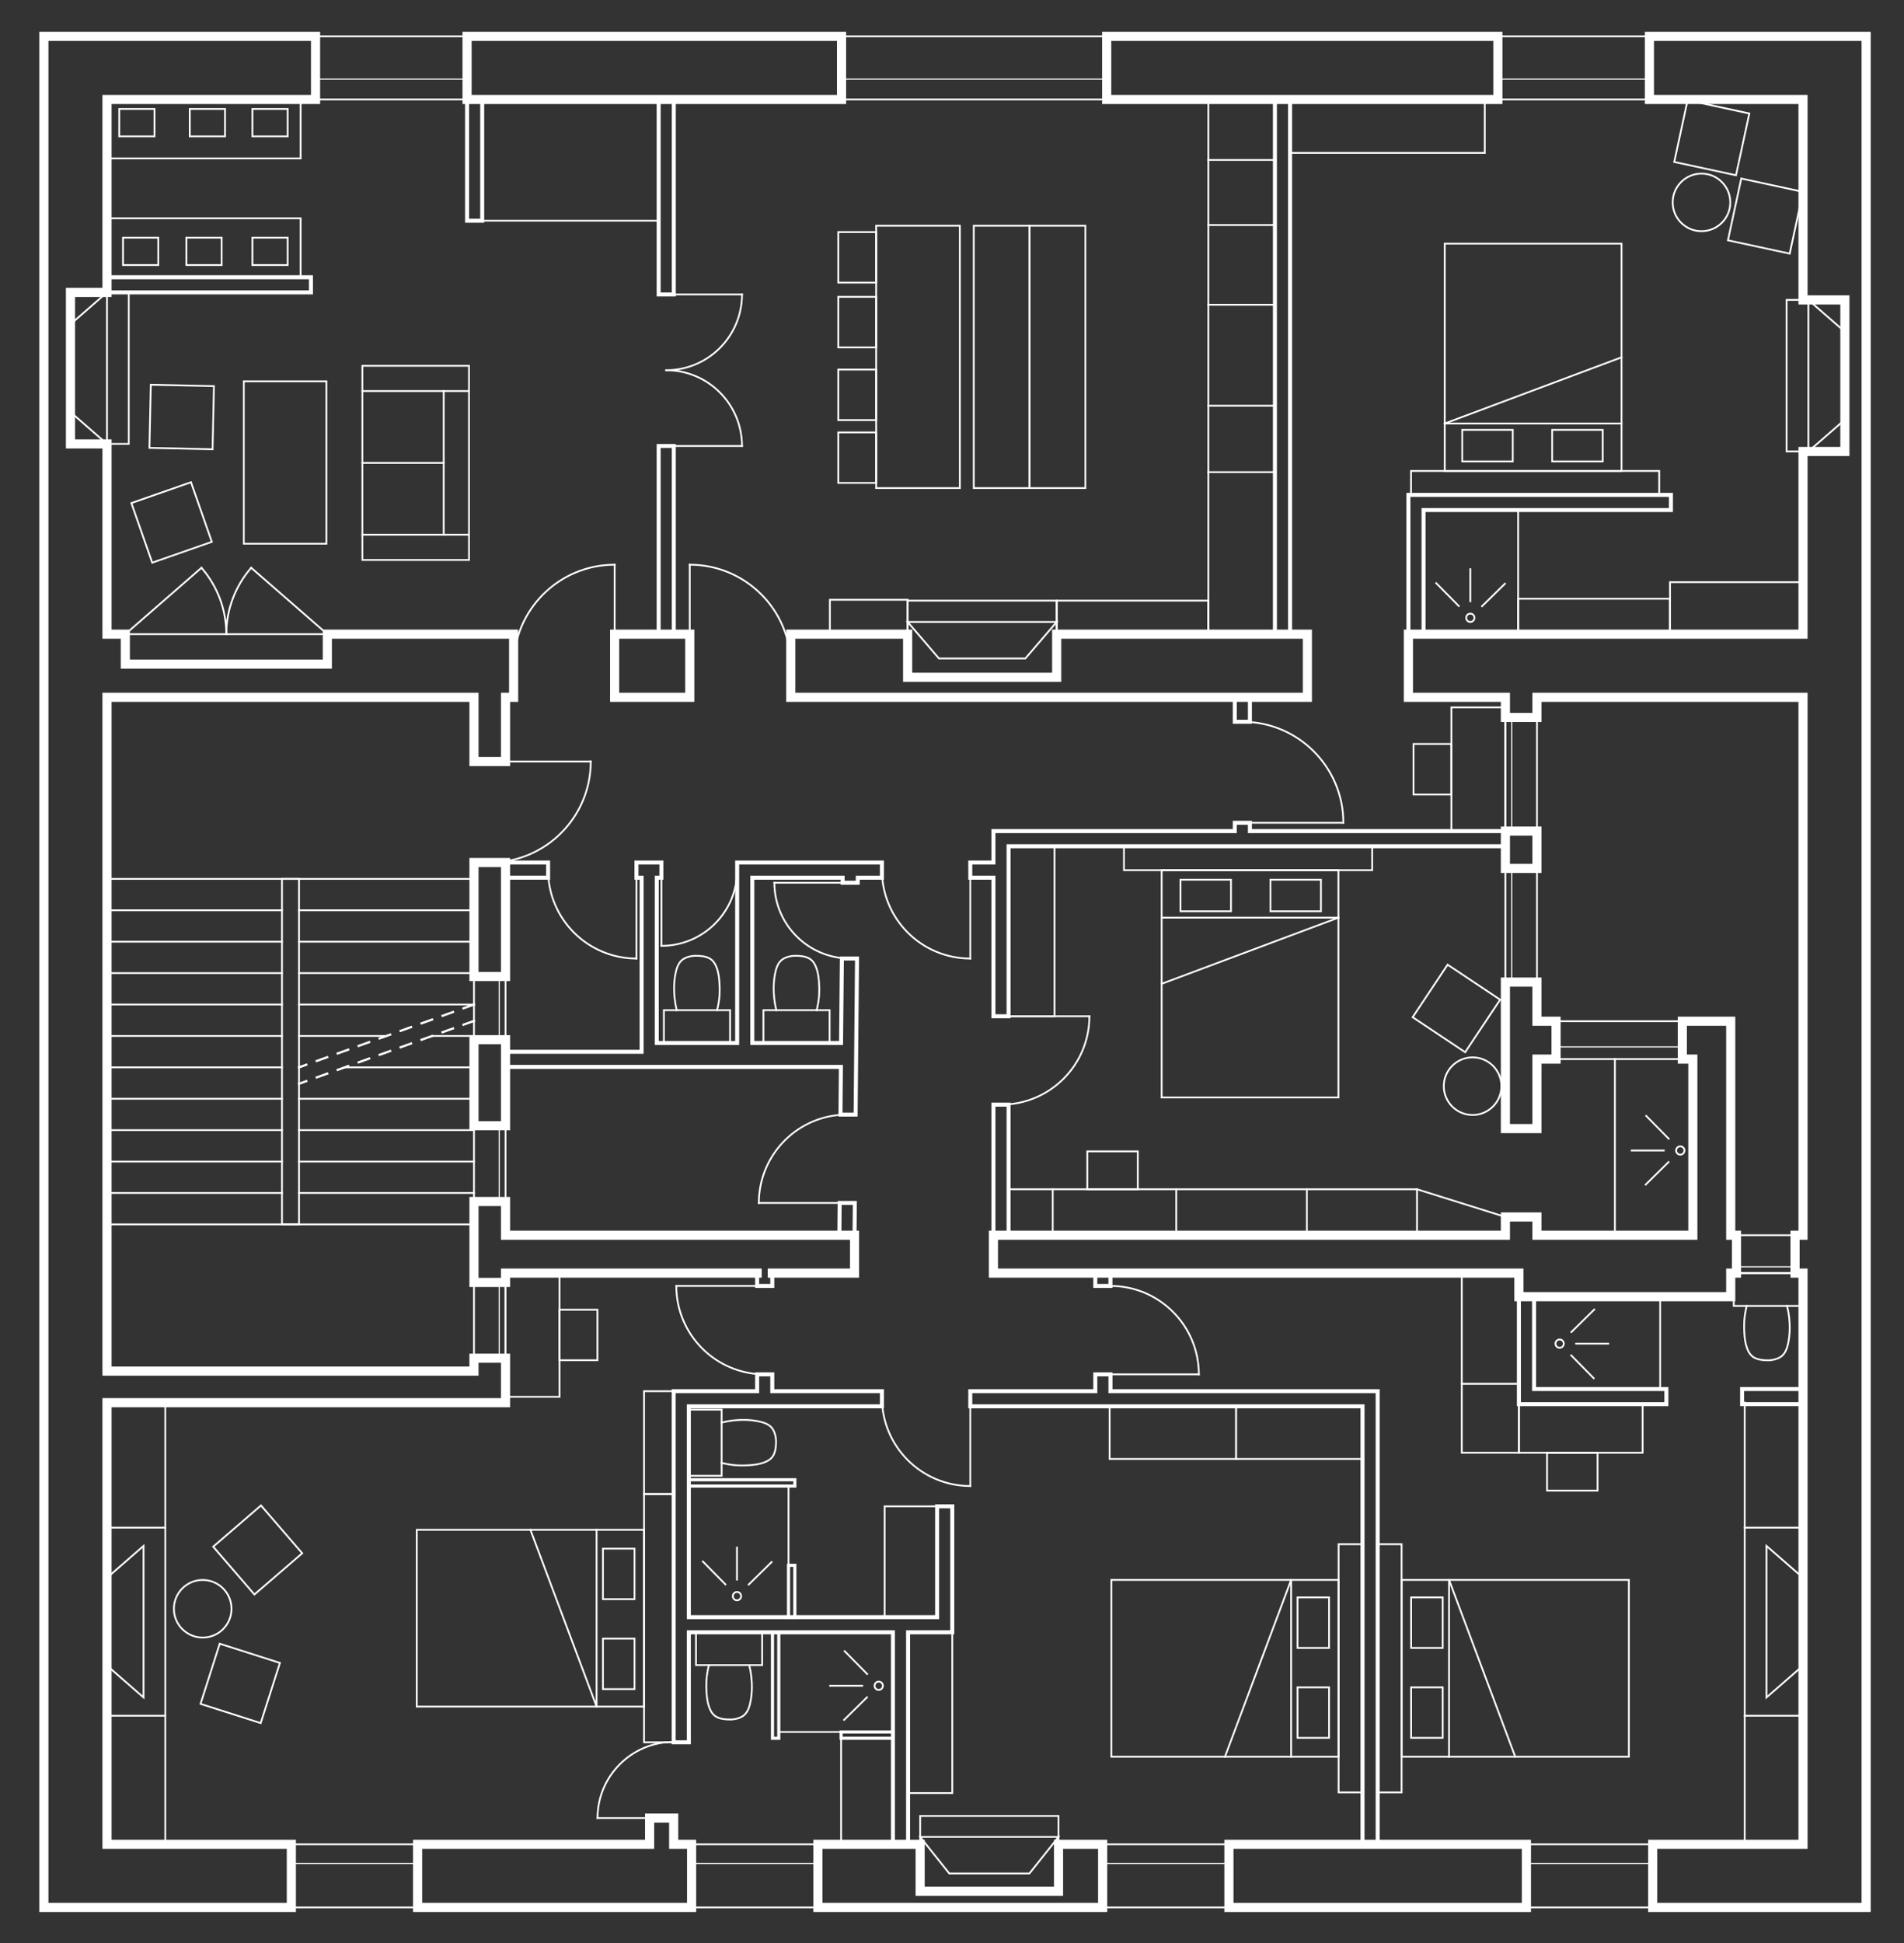 <?xml version="1.0" encoding="utf-8"?>
<!-- Generator: Adobe Illustrator 22.0.1, SVG Export Plug-In . SVG Version: 6.00 Build 0)  -->
<svg version="1.1" id="Calque_1" xmlns="http://www.w3.org/2000/svg" xmlns:xlink="http://www.w3.org/1999/xlink" x="0px" y="0px"
	 width="85.488px" height="87.233px" viewBox="0 0 85.488 87.233" enable-background="new 0 0 85.488 87.233" xml:space="preserve">
<rect x="0" y="0" width="85.488" height="87.233" fill="#333333" stroke="none"/>
<g id="Calque_1_1_" display="none">
	<rect x="-6997.229" y="-8384.482" display="inline" width="14640" height="9504"/>
</g>
<g id="INFOS_x24_A4" display="none">
	<g id="POLYLINE_52265_" display="inline">
		<rect x="-253.009" y="-374.482" fill="none" width="595.276" height="841.89"/>
	</g>
</g>
<g id="PLAN_x24_FOND">
</g>
<g id="PLAN_x24_POINTILLE">
	<g id="POLYLINE_53515_">
		
			<line fill="none" stroke="#FFFFFF" stroke-width="0.1" stroke-linecap="square" stroke-miterlimit="10" stroke-dasharray="0.5,0.5" x1="21.281" y1="45.098" x2="13.425" y2="47.919"/>
	</g>
	<g id="POLYLINE_53514_">
		
			<line fill="none" stroke="#FFFFFF" stroke-width="0.1" stroke-linecap="square" stroke-miterlimit="10" stroke-dasharray="0.5,0.5" x1="21.281" y1="45.835" x2="13.425" y2="48.656"/>
	</g>
</g>
<g id="PLAN_x24_VITRAGE">
	<g id="LINE_6720_">
		
			<line fill="none" stroke="#FFFFFF" stroke-width="0.05" stroke-linecap="square" stroke-miterlimit="10" x1="22.415" y1="60.977" x2="22.415" y2="57.575"/>
	</g>
	<g id="LINE_6719_">
		
			<line fill="none" stroke="#FFFFFF" stroke-width="0.05" stroke-linecap="square" stroke-miterlimit="10" x1="22.415" y1="53.942" x2="22.415" y2="50.54"/>
	</g>
	<g id="LINE_6718_">
		
			<line fill="none" stroke="#FFFFFF" stroke-width="0.05" stroke-linecap="square" stroke-miterlimit="10" x1="22.415" y1="46.677" x2="22.415" y2="43.842"/>
	</g>
	<g id="POLYLINE_52310_">
		
			<line fill="none" stroke="#FFFFFF" stroke-width="0.05" stroke-linecap="square" stroke-miterlimit="10" x1="18.75" y1="83.661" x2="13.081" y2="83.661"/>
	</g>
	<g id="POLYLINE_52309_">
		
			<line fill="none" stroke="#FFFFFF" stroke-width="0.05" stroke-linecap="square" stroke-miterlimit="10" x1="36.722" y1="83.661" x2="31.053" y2="83.661"/>
	</g>
	<g id="POLYLINE_52308_">
		
			<line fill="none" stroke="#FFFFFF" stroke-width="0.05" stroke-linecap="square" stroke-miterlimit="10" x1="55.178" y1="83.661" x2="49.508" y2="83.661"/>
	</g>
	<g id="POLYLINE_52307_">
		
			<line fill="none" stroke="#FFFFFF" stroke-width="0.05" stroke-linecap="square" stroke-miterlimit="10" x1="74.204" y1="83.661" x2="68.535" y2="83.661"/>
	</g>
	<g id="LINE_6717_">
		
			<line fill="none" stroke="#FFFFFF" stroke-width="0.05" stroke-linecap="square" stroke-miterlimit="10" x1="67.874" y1="38.988" x2="67.874" y2="44.091"/>
	</g>
	<g id="LINE_6716_">
		
			<line fill="none" stroke="#FFFFFF" stroke-width="0.05" stroke-linecap="square" stroke-miterlimit="10" x1="67.874" y1="32.211" x2="67.874" y2="37.313"/>
	</g>
	<g id="LINE_6715_">
		
			<line fill="none" stroke="#FFFFFF" stroke-width="0.05" stroke-linecap="square" stroke-miterlimit="10" x1="75.535" y1="47.001" x2="69.866" y2="47.001"/>
	</g>
	<g id="LINE_6658_">
		
			<line fill="none" stroke="#FFFFFF" stroke-width="0.05" stroke-linecap="square" stroke-miterlimit="10" x1="80.596" y1="56.874" x2="77.968" y2="56.874"/>
	</g>
	<g id="POLYLINE_52306_">
		
			<line fill="none" stroke="#FFFFFF" stroke-width="0.05" stroke-linecap="square" stroke-miterlimit="10" x1="67.253" y1="3.553" x2="74.057" y2="3.553"/>
	</g>
	<g id="POLYLINE_52305_">
		
			<line fill="none" stroke="#FFFFFF" stroke-width="0.05" stroke-linecap="square" stroke-miterlimit="10" x1="37.785" y1="3.553" x2="49.69" y2="3.553"/>
	</g>
	<g id="POLYLINE_52304_">
		
			<line fill="none" stroke="#FFFFFF" stroke-width="0.05" stroke-linecap="square" stroke-miterlimit="10" x1="14.168" y1="3.553" x2="20.971" y2="3.553"/>
	</g>
</g>
<g id="PLAN_x24_MOBILIER">
	<g id="POLYLINE_53271_">
		
			<rect x="9.348" y="74.132" transform="matrix(0.304 -0.953 0.953 0.304 -64.486 62.87)" fill="none" stroke="#FFFFFF" stroke-width="0.08" stroke-linecap="square" stroke-miterlimit="10" width="2.835" height="2.835"/>
	</g>
	<g id="POLYLINE_53270_">
		
			<rect x="10.156" y="68.196" transform="matrix(0.757 -0.653 0.653 0.757 -42.648 24.447)" fill="none" stroke="#FFFFFF" stroke-width="0.08" stroke-linecap="square" stroke-miterlimit="10" width="2.835" height="2.835"/>
	</g>
	<g id="CIRCLE_1660_">
		<path fill="none" stroke="#FFFFFF" stroke-width="0.08" stroke-linecap="square" stroke-miterlimit="10" d="M7.808,72.227
			c0-0.714,0.579-1.293,1.293-1.293s1.293,0.579,1.293,1.293S9.815,73.52,9.101,73.52S7.808,72.941,7.808,72.227L7.808,72.227z"/>
	</g>
	<g id="POLYLINE_53269_">
		
			<rect x="25.123" y="58.801" fill="none" stroke="#FFFFFF" stroke-width="0.08" stroke-linecap="square" stroke-miterlimit="10" width="1.701" height="2.268"/>
	</g>
	<g id="POLYLINE_53268_">
		
			<rect x="22.698" y="57.157" fill="none" stroke="#FFFFFF" stroke-width="0.08" stroke-linecap="square" stroke-miterlimit="10" width="2.425" height="5.555"/>
	</g>
	<g id="POLYLINE_53267_">
		
			<rect x="48.819" y="51.691" fill="none" stroke="#FFFFFF" stroke-width="0.08" stroke-linecap="square" stroke-miterlimit="10" width="2.268" height="1.701"/>
	</g>
	<g id="POLYLINE_53266_">
		
			<line fill="none" stroke="#FFFFFF" stroke-width="0.08" stroke-linecap="square" stroke-miterlimit="10" x1="47.266" y1="53.392" x2="47.266" y2="55.456"/>
	</g>
	<g id="POLYLINE_53265_">
		
			<line fill="none" stroke="#FFFFFF" stroke-width="0.08" stroke-linecap="square" stroke-miterlimit="10" x1="52.813" y1="53.392" x2="52.813" y2="55.456"/>
	</g>
	<g id="POLYLINE_53264_">
		
			<line fill="none" stroke="#FFFFFF" stroke-width="0.08" stroke-linecap="square" stroke-miterlimit="10" x1="58.677" y1="53.392" x2="58.677" y2="55.456"/>
	</g>
	<g id="POLYLINE_53263_">
		
			<line fill="none" stroke="#FFFFFF" stroke-width="0.08" stroke-linecap="square" stroke-miterlimit="10" x1="67.591" y1="54.636" x2="63.622" y2="53.392"/>
	</g>
	<g id="POLYLINE_53262_">
		
			<rect x="45.284" y="53.392" fill="none" stroke="#FFFFFF" stroke-width="0.08" stroke-linecap="square" stroke-miterlimit="10" width="18.338" height="2.065"/>
	</g>
	<g id="CIRCLE_1659_">
		<path fill="none" stroke="#FFFFFF" stroke-width="0.08" stroke-linecap="square" stroke-miterlimit="10" d="M64.825,48.764
			c0-0.714,0.579-1.293,1.293-1.293s1.293,0.579,1.293,1.293s-0.579,1.293-1.293,1.293S64.825,49.478,64.825,48.764L64.825,48.764z"
			/>
	</g>
	<g id="POLYLINE_53261_">
		
			<rect x="64.012" y="43.861" transform="matrix(0.554 -0.832 0.832 0.554 -8.529 74.628)" fill="none" stroke="#FFFFFF" stroke-width="0.08" stroke-linecap="square" stroke-miterlimit="10" width="2.835" height="2.835"/>
	</g>
	<g id="POLYLINE_53260_">
		
			<rect x="63.465" y="33.402" fill="none" stroke="#FFFFFF" stroke-width="0.08" stroke-linecap="square" stroke-miterlimit="10" width="1.701" height="2.268"/>
	</g>
	<g id="POLYLINE_53259_">
		
			<rect x="65.166" y="31.758" fill="none" stroke="#FFFFFF" stroke-width="0.08" stroke-linecap="square" stroke-miterlimit="10" width="2.425" height="5.555"/>
	</g>
	<g id="POLYLINE_53258_">
		
			<rect x="45.284" y="37.993" fill="none" stroke="#FFFFFF" stroke-width="0.08" stroke-linecap="square" stroke-miterlimit="10" width="2.064" height="7.632"/>
	</g>
	<g id="POLYLINE_53257_">
		
			<rect x="50.466" y="37.993" fill="none" stroke="#FFFFFF" stroke-width="0.08" stroke-linecap="square" stroke-miterlimit="10" width="11.143" height="1.074"/>
	</g>
	<g id="POLYLINE_53256_">
		
			<rect x="52.157" y="39.067" fill="none" stroke="#FFFFFF" stroke-width="0.08" stroke-linecap="square" stroke-miterlimit="10" width="7.937" height="10.205"/>
	</g>
	<g id="POLYLINE_53255_">
		
			<line fill="none" stroke="#FFFFFF" stroke-width="0.08" stroke-linecap="square" stroke-miterlimit="10" x1="60.094" y1="41.198" x2="52.157" y2="41.198"/>
	</g>
	<g id="POLYLINE_53254_">
		
			<rect x="57.041" y="39.495" fill="none" stroke="#FFFFFF" stroke-width="0.08" stroke-linecap="square" stroke-miterlimit="10" width="2.268" height="1.417"/>
	</g>
	<g id="POLYLINE_53253_">
		
			<rect x="53.002" y="39.495" fill="none" stroke="#FFFFFF" stroke-width="0.08" stroke-linecap="square" stroke-miterlimit="10" width="2.268" height="1.417"/>
	</g>
	<g id="POLYLINE_53252_">
		
			<line fill="none" stroke="#FFFFFF" stroke-width="0.08" stroke-linecap="square" stroke-miterlimit="10" x1="60.094" y1="41.198" x2="52.157" y2="44.169"/>
	</g>
	<g id="POLYLINE_53251_">
		
			<rect x="64.868" y="10.939" fill="none" stroke="#FFFFFF" stroke-width="0.08" stroke-linecap="square" stroke-miterlimit="10" width="7.937" height="10.205"/>
	</g>
	<g id="POLYLINE_53250_">
		
			<line fill="none" stroke="#FFFFFF" stroke-width="0.08" stroke-linecap="square" stroke-miterlimit="10" x1="64.868" y1="19.013" x2="72.805" y2="19.013"/>
	</g>
	<g id="POLYLINE_53249_">
		
			<rect x="65.653" y="19.299" fill="none" stroke="#FFFFFF" stroke-width="0.08" stroke-linecap="square" stroke-miterlimit="10" width="2.268" height="1.417"/>
	</g>
	<g id="POLYLINE_53248_">
		
			<rect x="69.692" y="19.299" fill="none" stroke="#FFFFFF" stroke-width="0.08" stroke-linecap="square" stroke-miterlimit="10" width="2.268" height="1.417"/>
	</g>
	<g id="POLYLINE_53247_">
		
			<line fill="none" stroke="#FFFFFF" stroke-width="0.08" stroke-linecap="square" stroke-miterlimit="10" x1="64.868" y1="19.013" x2="72.805" y2="16.042"/>
	</g>
	<g id="POLYLINE_53246_">
		
			<rect x="63.354" y="21.144" fill="none" stroke="#FFFFFF" stroke-width="0.08" stroke-linecap="square" stroke-miterlimit="10" width="11.143" height="1.074"/>
	</g>
	<g id="POLYLINE_53245_">
		
			<rect x="68.163" y="26.881" fill="none" stroke="#FFFFFF" stroke-width="0.08" stroke-linecap="square" stroke-miterlimit="10" width="6.818" height="1.59"/>
	</g>
	<g id="POLYLINE_53244_">
		
			<rect x="74.982" y="26.136" fill="none" stroke="#FFFFFF" stroke-width="0.08" stroke-linecap="square" stroke-miterlimit="10" width="5.972" height="2.335"/>
	</g>
	<g id="POLYLINE_53243_">
		
			<rect x="77.831" y="8.319" transform="matrix(0.211 -0.978 0.978 0.211 53.025 85.152)" fill="none" stroke="#FFFFFF" stroke-width="0.08" stroke-linecap="square" stroke-miterlimit="10" width="2.835" height="2.835"/>
	</g>
	<g id="CIRCLE_1658_">
		<path fill="none" stroke="#FFFFFF" stroke-width="0.08" stroke-linecap="square" stroke-miterlimit="10" d="M75.102,9.087
			c0-0.714,0.579-1.293,1.293-1.293s1.293,0.579,1.293,1.293s-0.579,1.293-1.293,1.293S75.102,9.801,75.102,9.087L75.102,9.087z"/>
	</g>
	<g id="POLYLINE_53242_">
		
			<rect x="75.423" y="4.801" transform="matrix(0.211 -0.978 0.978 0.211 54.563 80.021)" fill="none" stroke="#FFFFFF" stroke-width="0.08" stroke-linecap="square" stroke-miterlimit="10" width="2.835" height="2.835"/>
	</g>
	<g id="POLYLINE_53241_">
		
			<rect x="57.924" y="4.465" fill="none" stroke="#FFFFFF" stroke-width="0.08" stroke-linecap="square" stroke-miterlimit="10" width="8.741" height="2.399"/>
	</g>
	<g id="POLYLINE_53240_">
		
			<rect x="47.444" y="26.966" fill="none" stroke="#FFFFFF" stroke-width="0.08" stroke-linecap="square" stroke-miterlimit="10" width="6.81" height="1.505"/>
	</g>
	<g id="POLYLINE_53239_">
		
			<rect x="37.261" y="26.927" fill="none" stroke="#FFFFFF" stroke-width="0.08" stroke-linecap="square" stroke-miterlimit="10" width="3.491" height="1.544"/>
	</g>
	<g id="POLYLINE_53238_">
		
			<line fill="none" stroke="#FFFFFF" stroke-width="0.08" stroke-linecap="square" stroke-miterlimit="10" x1="54.254" y1="7.181" x2="57.243" y2="7.181"/>
	</g>
	<g id="POLYLINE_53237_">
		
			<line fill="none" stroke="#FFFFFF" stroke-width="0.08" stroke-linecap="square" stroke-miterlimit="10" x1="54.254" y1="10.103" x2="57.243" y2="10.103"/>
	</g>
	<g id="POLYLINE_53236_">
		
			<line fill="none" stroke="#FFFFFF" stroke-width="0.08" stroke-linecap="square" stroke-miterlimit="10" x1="54.254" y1="13.682" x2="57.243" y2="13.682"/>
	</g>
	<g id="POLYLINE_53235_">
		
			<line fill="none" stroke="#FFFFFF" stroke-width="0.08" stroke-linecap="square" stroke-miterlimit="10" x1="54.254" y1="18.215" x2="57.243" y2="18.215"/>
	</g>
	<g id="POLYLINE_53234_">
		
			<line fill="none" stroke="#FFFFFF" stroke-width="0.08" stroke-linecap="square" stroke-miterlimit="10" x1="54.254" y1="21.197" x2="57.243" y2="21.197"/>
	</g>
	<g id="POLYLINE_53233_">
		
			<line fill="none" stroke="#FFFFFF" stroke-width="0.08" stroke-linecap="square" stroke-miterlimit="10" x1="54.254" y1="4.465" x2="54.254" y2="28.471"/>
	</g>
	<g id="POLYLINE_53232_">
		
			<rect x="37.638" y="19.413" fill="none" stroke="#FFFFFF" stroke-width="0.08" stroke-linecap="square" stroke-miterlimit="10" width="1.701" height="2.268"/>
	</g>
	<g id="POLYLINE_53231_">
		
			<rect x="37.638" y="16.592" fill="none" stroke="#FFFFFF" stroke-width="0.08" stroke-linecap="square" stroke-miterlimit="10" width="1.701" height="2.268"/>
	</g>
	<g id="POLYLINE_53230_">
		
			<rect x="37.638" y="13.327" fill="none" stroke="#FFFFFF" stroke-width="0.08" stroke-linecap="square" stroke-miterlimit="10" width="1.701" height="2.268"/>
	</g>
	<g id="POLYLINE_53229_">
		
			<rect x="37.638" y="10.419" fill="none" stroke="#FFFFFF" stroke-width="0.08" stroke-linecap="square" stroke-miterlimit="10" width="1.701" height="2.268"/>
	</g>
	<g id="POLYLINE_53228_">
		
			<rect x="46.226" y="10.134" fill="none" stroke="#FFFFFF" stroke-width="0.08" stroke-linecap="square" stroke-miterlimit="10" width="2.505" height="11.779"/>
	</g>
	<g id="POLYLINE_53227_">
		
			<rect x="43.722" y="10.134" fill="none" stroke="#FFFFFF" stroke-width="0.08" stroke-linecap="square" stroke-miterlimit="10" width="2.505" height="11.779"/>
	</g>
	<g id="POLYLINE_53226_">
		
			<rect x="39.339" y="10.134" fill="none" stroke="#FFFFFF" stroke-width="0.08" stroke-linecap="square" stroke-miterlimit="10" width="3.757" height="11.779"/>
	</g>
	<g id="POLYLINE_53225_">
		
			<line fill="none" stroke="#FFFFFF" stroke-width="0.08" stroke-linecap="square" stroke-miterlimit="10" x1="19.923" y1="24.006" x2="19.923" y2="17.557"/>
	</g>
	<g id="POLYLINE_53224_">
		
			<line fill="none" stroke="#FFFFFF" stroke-width="0.08" stroke-linecap="square" stroke-miterlimit="10" x1="19.923" y1="20.781" x2="16.271" y2="20.781"/>
	</g>
	<g id="POLYLINE_53223_">
		
			<line fill="none" stroke="#FFFFFF" stroke-width="0.08" stroke-linecap="square" stroke-miterlimit="10" x1="16.271" y1="17.557" x2="21.057" y2="17.557"/>
	</g>
	<g id="POLYLINE_53222_">
		
			<line fill="none" stroke="#FFFFFF" stroke-width="0.08" stroke-linecap="square" stroke-miterlimit="10" x1="21.057" y1="24.006" x2="16.271" y2="24.006"/>
	</g>
	<g id="POLYLINE_53221_">
		
			<rect x="16.271" y="16.423" fill="none" stroke="#FFFFFF" stroke-width="0.08" stroke-linecap="square" stroke-miterlimit="10" width="4.786" height="8.717"/>
	</g>
	<g id="POLYLINE_53220_">
		
			<rect x="6.738" y="17.31" transform="matrix(0.022 -1 1 0.022 -10.749 26.465)" fill="none" stroke="#FFFFFF" stroke-width="0.08" stroke-linecap="square" stroke-miterlimit="10" width="2.835" height="2.835"/>
	</g>
	<g id="POLYLINE_53219_">
		
			<rect x="6.295" y="22.032" transform="matrix(0.944 -0.33 0.33 0.944 -7.314 3.865)" fill="none" stroke="#FFFFFF" stroke-width="0.08" stroke-linecap="square" stroke-miterlimit="10" width="2.835" height="2.835"/>
	</g>
	<g id="POLYLINE_53218_">
		
			<rect x="10.946" y="17.12" fill="none" stroke="#FFFFFF" stroke-width="0.08" stroke-linecap="square" stroke-miterlimit="10" width="3.709" height="7.29"/>
	</g>
	<g id="POLYLINE_53217_">
		
			<rect x="4.804" y="9.801" fill="none" stroke="#FFFFFF" stroke-width="0.08" stroke-linecap="square" stroke-miterlimit="10" width="8.694" height="2.646"/>
	</g>
	<g id="POLYLINE_53216_">
		
			<rect x="4.804" y="4.465" fill="none" stroke="#FFFFFF" stroke-width="0.08" stroke-linecap="square" stroke-miterlimit="10" width="8.694" height="2.646"/>
	</g>
	<g id="POLYLINE_53215_">
		
			<rect x="21.651" y="4.465" fill="none" stroke="#FFFFFF" stroke-width="0.08" stroke-linecap="square" stroke-miterlimit="10" width="7.922" height="5.445"/>
	</g>
	<g id="SPLINE_1489_">
		<path fill="none" stroke="#FFFFFF" stroke-width="0.08" stroke-linecap="square" stroke-miterlimit="10" d="M31.83,74.756
			c-0.059,0.23-0.098,0.466-0.112,0.703c-0.01,0.18-0.006,0.36,0.006,0.54c0.016,0.23,0.044,0.46,0.13,0.679
			c0.048,0.124,0.115,0.245,0.212,0.33c0.151,0.132,0.375,0.175,0.584,0.187c0.112,0.007,0.219,0.005,0.329-0.013
			c0.156-0.025,0.317-0.082,0.433-0.182c0.177-0.153,0.251-0.409,0.295-0.654c0.049-0.272,0.061-0.531,0.049-0.795
			c-0.008-0.175-0.027-0.352-0.058-0.527c-0.016-0.09-0.036-0.18-0.058-0.269"/>
	</g>
	<g id="POLYLINE_53214_">
		
			<rect x="31.249" y="73.283" fill="none" stroke="#FFFFFF" stroke-width="0.08" stroke-linecap="square" stroke-miterlimit="10" width="2.971" height="1.473"/>
	</g>
	<g id="SPLINE_1488_">
		<path fill="none" stroke="#FFFFFF" stroke-width="0.08" stroke-linecap="square" stroke-miterlimit="10" d="M32.401,65.676
			c0.23,0.059,0.466,0.098,0.703,0.112c0.18,0.01,0.36,0.006,0.54-0.006c0.23-0.016,0.46-0.044,0.679-0.13
			c0.124-0.048,0.246-0.115,0.33-0.212c0.132-0.151,0.175-0.375,0.187-0.584c0.007-0.112,0.005-0.219-0.013-0.329
			c-0.025-0.156-0.082-0.317-0.182-0.433c-0.153-0.177-0.409-0.251-0.654-0.295c-0.272-0.049-0.531-0.061-0.795-0.049
			c-0.175,0.008-0.352,0.027-0.527,0.058c-0.09,0.016-0.18,0.036-0.269,0.058"/>
	</g>
	<g id="POLYLINE_53213_">
		
			<rect x="30.928" y="63.286" fill="none" stroke="#FFFFFF" stroke-width="0.08" stroke-linecap="square" stroke-miterlimit="10" width="1.473" height="2.971"/>
	</g>
	<g id="SPLINE_1487_">
		<path fill="none" stroke="#FFFFFF" stroke-width="0.08" stroke-linecap="square" stroke-miterlimit="10" d="M78.427,58.63
			c-0.059,0.23-0.098,0.466-0.112,0.703c-0.01,0.18-0.006,0.36,0.006,0.54c0.016,0.23,0.044,0.46,0.13,0.679
			c0.048,0.124,0.115,0.245,0.212,0.33c0.151,0.132,0.375,0.175,0.584,0.187c0.112,0.007,0.219,0.005,0.329-0.013
			c0.156-0.025,0.317-0.082,0.433-0.182c0.177-0.153,0.251-0.409,0.295-0.654c0.049-0.272,0.061-0.531,0.049-0.795
			c-0.008-0.175-0.027-0.352-0.058-0.527c-0.016-0.09-0.036-0.18-0.058-0.269"/>
	</g>
	<g id="POLYLINE_53212_">
		
			<rect x="77.845" y="57.157" fill="none" stroke="#FFFFFF" stroke-width="0.08" stroke-linecap="square" stroke-miterlimit="10" width="2.971" height="1.473"/>
	</g>
	<g id="SPLINE_1486_">
		<path fill="none" stroke="#FFFFFF" stroke-width="0.08" stroke-linecap="square" stroke-miterlimit="10" d="M36.667,45.352
			c0.059-0.23,0.098-0.466,0.112-0.703c0.01-0.18,0.006-0.36-0.006-0.54c-0.016-0.23-0.044-0.46-0.13-0.679
			c-0.048-0.124-0.115-0.245-0.212-0.33c-0.151-0.132-0.375-0.175-0.584-0.187c-0.112-0.007-0.219-0.005-0.329,0.013
			c-0.156,0.025-0.317,0.082-0.433,0.182c-0.177,0.153-0.251,0.409-0.295,0.654c-0.049,0.272-0.061,0.531-0.049,0.795
			c0.008,0.175,0.027,0.352,0.058,0.527c0.016,0.091,0.036,0.18,0.058,0.269"/>
	</g>
	<g id="POLYLINE_53211_">
		
			<rect x="34.277" y="45.352" fill="none" stroke="#FFFFFF" stroke-width="0.08" stroke-linecap="square" stroke-miterlimit="10" width="2.971" height="1.473"/>
	</g>
	<g id="SPLINE_1485_">
		<path fill="none" stroke="#FFFFFF" stroke-width="0.08" stroke-linecap="square" stroke-miterlimit="10" d="M32.197,45.352
			c0.059-0.23,0.098-0.466,0.112-0.703c0.01-0.18,0.006-0.36-0.006-0.54c-0.016-0.23-0.044-0.46-0.13-0.679
			c-0.048-0.124-0.115-0.245-0.212-0.33c-0.151-0.132-0.375-0.175-0.584-0.187c-0.112-0.007-0.219-0.005-0.329,0.013
			c-0.156,0.025-0.317,0.082-0.433,0.182c-0.177,0.153-0.251,0.409-0.295,0.654c-0.049,0.272-0.061,0.531-0.049,0.795
			c0.008,0.175,0.027,0.352,0.058,0.527c0.016,0.091,0.036,0.18,0.058,0.269"/>
	</g>
	<g id="POLYLINE_53210_">
		
			<rect x="29.808" y="45.352" fill="none" stroke="#FFFFFF" stroke-width="0.08" stroke-linecap="square" stroke-miterlimit="10" width="2.971" height="1.473"/>
	</g>
	<g id="POLYLINE_53209_">
		
			<rect x="18.713" y="68.681" fill="none" stroke="#FFFFFF" stroke-width="0.08" stroke-linecap="square" stroke-miterlimit="10" width="10.205" height="7.937"/>
	</g>
	<g id="POLYLINE_53208_">
		
			<line fill="none" stroke="#FFFFFF" stroke-width="0.08" stroke-linecap="square" stroke-miterlimit="10" x1="26.786" y1="76.618" x2="26.786" y2="68.681"/>
	</g>
	<g id="POLYLINE_53207_">
		
			<rect x="27.072" y="73.566" fill="none" stroke="#FFFFFF" stroke-width="0.08" stroke-linecap="square" stroke-miterlimit="10" width="1.417" height="2.268"/>
	</g>
	<g id="POLYLINE_53206_">
		
			<rect x="27.072" y="69.527" fill="none" stroke="#FFFFFF" stroke-width="0.08" stroke-linecap="square" stroke-miterlimit="10" width="1.417" height="2.268"/>
	</g>
	<g id="POLYLINE_53205_">
		
			<line fill="none" stroke="#FFFFFF" stroke-width="0.08" stroke-linecap="square" stroke-miterlimit="10" x1="26.786" y1="76.618" x2="23.815" y2="68.681"/>
	</g>
	<g id="POLYLINE_53204_">
		
			<rect x="28.917" y="62.458" fill="none" stroke="#FFFFFF" stroke-width="0.08" stroke-linecap="square" stroke-miterlimit="10" width="1.33" height="4.62"/>
	</g>
	<g id="POLYLINE_53203_">
		
			<rect x="28.917" y="67.078" fill="none" stroke="#FFFFFF" stroke-width="0.08" stroke-linecap="square" stroke-miterlimit="10" width="1.33" height="11.143"/>
	</g>
	<g id="POLYLINE_53202_">
		
			<rect x="37.765" y="78.042" fill="none" stroke="#FFFFFF" stroke-width="0.08" stroke-linecap="square" stroke-miterlimit="10" width="2.327" height="4.759"/>
	</g>
	<g id="POLYLINE_53201_">
		
			<rect x="39.719" y="67.628" fill="none" stroke="#FFFFFF" stroke-width="0.08" stroke-linecap="square" stroke-miterlimit="10" width="2.357" height="4.975"/>
	</g>
	<g id="POLYLINE_53200_">
		
			<rect x="40.772" y="73.283" fill="none" stroke="#FFFFFF" stroke-width="0.08" stroke-linecap="square" stroke-miterlimit="10" width="1.984" height="7.217"/>
	</g>
	<g id="POLYLINE_53199_">
		
			<rect x="62.93" y="70.931" fill="none" stroke="#FFFFFF" stroke-width="0.08" stroke-linecap="square" stroke-miterlimit="10" width="10.205" height="7.937"/>
	</g>
	<g id="POLYLINE_53198_">
		
			<line fill="none" stroke="#FFFFFF" stroke-width="0.08" stroke-linecap="square" stroke-miterlimit="10" x1="65.061" y1="70.931" x2="65.061" y2="78.868"/>
	</g>
	<g id="POLYLINE_53197_">
		
			<rect x="63.358" y="71.716" fill="none" stroke="#FFFFFF" stroke-width="0.08" stroke-linecap="square" stroke-miterlimit="10" width="1.417" height="2.268"/>
	</g>
	<g id="POLYLINE_53196_">
		
			<rect x="63.358" y="75.754" fill="none" stroke="#FFFFFF" stroke-width="0.08" stroke-linecap="square" stroke-miterlimit="10" width="1.417" height="2.268"/>
	</g>
	<g id="POLYLINE_53195_">
		
			<line fill="none" stroke="#FFFFFF" stroke-width="0.08" stroke-linecap="square" stroke-miterlimit="10" x1="65.061" y1="70.931" x2="68.032" y2="78.868"/>
	</g>
	<g id="POLYLINE_53194_">
		
			<rect x="61.856" y="69.328" fill="none" stroke="#FFFFFF" stroke-width="0.08" stroke-linecap="square" stroke-miterlimit="10" width="1.074" height="11.143"/>
	</g>
	<g id="POLYLINE_53193_">
		
			<rect x="60.102" y="69.328" fill="none" stroke="#FFFFFF" stroke-width="0.08" stroke-linecap="square" stroke-miterlimit="10" width="1.074" height="11.143"/>
	</g>
	<g id="POLYLINE_53192_">
		
			<rect x="49.898" y="70.931" fill="none" stroke="#FFFFFF" stroke-width="0.08" stroke-linecap="square" stroke-miterlimit="10" width="10.205" height="7.937"/>
	</g>
	<g id="POLYLINE_53191_">
		
			<line fill="none" stroke="#FFFFFF" stroke-width="0.08" stroke-linecap="square" stroke-miterlimit="10" x1="57.971" y1="70.931" x2="57.971" y2="78.868"/>
	</g>
	<g id="POLYLINE_53190_">
		
			<rect x="58.257" y="71.716" fill="none" stroke="#FFFFFF" stroke-width="0.08" stroke-linecap="square" stroke-miterlimit="10" width="1.417" height="2.268"/>
	</g>
	<g id="POLYLINE_53189_">
		
			<rect x="58.257" y="75.754" fill="none" stroke="#FFFFFF" stroke-width="0.08" stroke-linecap="square" stroke-miterlimit="10" width="1.417" height="2.268"/>
	</g>
	<g id="POLYLINE_53188_">
		
			<line fill="none" stroke="#FFFFFF" stroke-width="0.08" stroke-linecap="square" stroke-miterlimit="10" x1="57.971" y1="70.931" x2="55" y2="78.868"/>
	</g>
	<g id="POLYLINE_53187_">
		
			<rect x="55.498" y="63.138" fill="none" stroke="#FFFFFF" stroke-width="0.08" stroke-linecap="square" stroke-miterlimit="10" width="5.678" height="2.362"/>
	</g>
	<g id="POLYLINE_53186_">
		
			<rect x="49.821" y="63.138" fill="none" stroke="#FFFFFF" stroke-width="0.08" stroke-linecap="square" stroke-miterlimit="10" width="5.678" height="2.362"/>
	</g>
	<g id="POLYLINE_53185_">
		
			<rect x="65.633" y="57.157" fill="none" stroke="#FFFFFF" stroke-width="0.08" stroke-linecap="square" stroke-miterlimit="10" width="2.564" height="4.972"/>
	</g>
	<g id="POLYLINE_53184_">
		
			<rect x="65.633" y="62.129" fill="none" stroke="#FFFFFF" stroke-width="0.08" stroke-linecap="square" stroke-miterlimit="10" width="2.564" height="3.092"/>
	</g>
	<g id="POLYLINE_53183_">
		
			<rect x="68.197" y="63.042" fill="none" stroke="#FFFFFF" stroke-width="0.08" stroke-linecap="square" stroke-miterlimit="10" width="5.555" height="2.179"/>
	</g>
	<g id="POLYLINE_53182_">
		
			<rect x="69.461" y="65.22" fill="none" stroke="#FFFFFF" stroke-width="0.08" stroke-linecap="square" stroke-miterlimit="10" width="2.268" height="1.701"/>
	</g>
	<g id="POLYLINE_53181_">
		
			<rect x="5.354" y="4.892" fill="none" stroke="#FFFFFF" stroke-width="0.08" stroke-linecap="square" stroke-miterlimit="10" width="1.583" height="1.23"/>
	</g>
	<g id="POLYLINE_53180_">
		
			<rect x="8.521" y="4.892" fill="none" stroke="#FFFFFF" stroke-width="0.08" stroke-linecap="square" stroke-miterlimit="10" width="1.583" height="1.23"/>
	</g>
	<g id="POLYLINE_53179_">
		
			<rect x="11.334" y="4.892" fill="none" stroke="#FFFFFF" stroke-width="0.08" stroke-linecap="square" stroke-miterlimit="10" width="1.583" height="1.23"/>
	</g>
	<g id="POLYLINE_53178_">
		
			<rect x="11.334" y="10.67" fill="none" stroke="#FFFFFF" stroke-width="0.08" stroke-linecap="square" stroke-miterlimit="10" width="1.583" height="1.23"/>
	</g>
	<g id="POLYLINE_53177_">
		
			<rect x="8.369" y="10.67" fill="none" stroke="#FFFFFF" stroke-width="0.08" stroke-linecap="square" stroke-miterlimit="10" width="1.583" height="1.23"/>
	</g>
	<g id="POLYLINE_53176_">
		
			<rect x="5.523" y="10.67" fill="none" stroke="#FFFFFF" stroke-width="0.08" stroke-linecap="square" stroke-miterlimit="10" width="1.583" height="1.23"/>
	</g>
</g>
<g id="PLAN_x24_DETAIL">
	<g id="POLYLINE_53372_">
		
			<line fill="none" stroke="#FFFFFF" stroke-width="0.08" stroke-linecap="square" stroke-miterlimit="10" x1="29.913" y1="13.22" x2="33.315" y2="13.22"/>
	</g>
	<g id="ARC_4391_">
		<path fill="none" stroke="#FFFFFF" stroke-width="0.08" stroke-linecap="square" stroke-miterlimit="10" d="M29.913,16.622
			c1.879,0,3.402-1.523,3.402-3.402"/>
	</g>
	<g id="ARC_4390_">
		<path fill="none" stroke="#FFFFFF" stroke-width="0.08" stroke-linecap="square" stroke-miterlimit="10" d="M33.315,20.023
			c0-1.879-1.523-3.402-3.402-3.402"/>
	</g>
	<g id="POLYLINE_53371_">
		
			<line fill="none" stroke="#FFFFFF" stroke-width="0.08" stroke-linecap="square" stroke-miterlimit="10" x1="33.315" y1="20.023" x2="29.913" y2="20.023"/>
	</g>
	<g id="ARC_4389_">
		<path fill="none" stroke="#FFFFFF" stroke-width="0.08" stroke-linecap="square" stroke-miterlimit="10" d="M10.162,28.471
			c0-1.096-0.397-2.154-1.117-2.98"/>
	</g>
	<g id="ARC_4388_">
		<path fill="none" stroke="#FFFFFF" stroke-width="0.08" stroke-linecap="square" stroke-miterlimit="10" d="M11.278,25.491
			c-0.72,0.826-1.117,1.884-1.117,2.98"/>
	</g>
	<g id="POLYLINE_53370_">
		
			<line fill="none" stroke="#FFFFFF" stroke-width="0.08" stroke-linecap="square" stroke-miterlimit="10" x1="11.278" y1="25.491" x2="14.697" y2="28.471"/>
	</g>
	<g id="POLYLINE_53369_">
		
			<line fill="none" stroke="#FFFFFF" stroke-width="0.08" stroke-linecap="square" stroke-miterlimit="10" x1="14.697" y1="28.471" x2="5.627" y2="28.471"/>
	</g>
	<g id="POLYLINE_53368_">
		
			<line fill="none" stroke="#FFFFFF" stroke-width="0.08" stroke-linecap="square" stroke-miterlimit="10" x1="5.627" y1="28.471" x2="9.045" y2="25.491"/>
	</g>
	<g id="POLYLINE_53367_">
		<polygon fill="none" stroke="#FFFFFF" stroke-width="0.08" stroke-linecap="square" stroke-miterlimit="10" points="4.804,13.127 
			3.164,14.558 3.164,16.529 3.164,18.5 4.804,19.93 		"/>
	</g>
	<g id="POLYLINE_53366_">
		<polygon fill="none" stroke="#FFFFFF" stroke-width="0.08" stroke-linecap="square" stroke-miterlimit="10" points="
			81.194,20.269 82.834,18.838 82.834,16.867 82.834,14.896 81.194,13.465 		"/>
	</g>
	<g id="POLYLINE_53365_">
		<polygon fill="none" stroke="#FFFFFF" stroke-width="0.08" stroke-linecap="square" stroke-miterlimit="10" points="6.445,69.405 
			4.804,70.836 4.804,72.807 4.804,74.778 6.445,76.208 		"/>
	</g>
	<g id="POLYLINE_53364_">
		<polygon fill="none" stroke="#FFFFFF" stroke-width="0.08" stroke-linecap="square" stroke-miterlimit="10" points="
			79.313,69.405 80.954,70.836 80.954,72.807 80.954,74.778 79.313,76.208 		"/>
	</g>
	<g id="POLYLINE_53363_">
		<polygon fill="none" stroke="#FFFFFF" stroke-width="0.08" stroke-linecap="square" stroke-miterlimit="10" points="
			41.314,82.469 42.621,84.109 44.421,84.109 46.221,84.109 47.527,82.469 		"/>
	</g>
	<g id="POLYLINE_53362_">
		<polyline fill="none" stroke="#FFFFFF" stroke-width="0.08" stroke-linecap="square" stroke-miterlimit="10" points="
			21.281,43.842 21.281,46.509 19.406,46.509 		"/>
	</g>
	<g id="LINE_6824_">
		
			<line fill="none" stroke="#FFFFFF" stroke-width="0.08" stroke-linecap="square" stroke-miterlimit="10" x1="22.698" y1="57.575" x2="22.698" y2="60.977"/>
	</g>
	<g id="LINE_6823_">
		
			<line fill="none" stroke="#FFFFFF" stroke-width="0.08" stroke-linecap="square" stroke-miterlimit="10" x1="22.698" y1="50.54" x2="22.698" y2="53.942"/>
	</g>
	<g id="LINE_6822_">
		
			<line fill="none" stroke="#FFFFFF" stroke-width="0.08" stroke-linecap="square" stroke-miterlimit="10" x1="22.698" y1="43.842" x2="22.698" y2="46.677"/>
	</g>
	<g id="LINE_6821_">
		
			<line fill="none" stroke="#FFFFFF" stroke-width="0.08" stroke-linecap="square" stroke-miterlimit="10" x1="67.591" y1="44.091" x2="67.591" y2="38.988"/>
	</g>
	<g id="LINE_6820_">
		
			<line fill="none" stroke="#FFFFFF" stroke-width="0.08" stroke-linecap="square" stroke-miterlimit="10" x1="67.591" y1="37.313" x2="67.591" y2="32.211"/>
	</g>
	<g id="LINE_6819_">
		
			<line fill="none" stroke="#FFFFFF" stroke-width="0.08" stroke-linecap="square" stroke-miterlimit="10" x1="69.866" y1="47.548" x2="75.535" y2="47.548"/>
	</g>
	<g id="LINE_6818_">
		
			<line fill="none" stroke="#FFFFFF" stroke-width="0.08" stroke-linecap="square" stroke-miterlimit="10" x1="77.968" y1="57.157" x2="80.596" y2="57.157"/>
	</g>
	<g id="POLYLINE_53361_">
		
			<line fill="none" stroke="#FFFFFF" stroke-width="0.08" stroke-linecap="square" stroke-miterlimit="10" x1="29.696" y1="39.064" x2="29.696" y2="42.466"/>
	</g>
	<g id="ARC_4387_">
		<path fill="none" stroke="#FFFFFF" stroke-width="0.08" stroke-linecap="square" stroke-miterlimit="10" d="M29.696,42.466
			c1.879,0,3.402-1.523,3.402-3.402"/>
	</g>
	<g id="POLYLINE_53360_">
		
			<line fill="none" stroke="#FFFFFF" stroke-width="0.08" stroke-linecap="square" stroke-miterlimit="10" x1="35.404" y1="70.276" x2="35.404" y2="66.718"/>
	</g>
	<g id="POLYLINE_53359_">
		
			<line fill="none" stroke="#FFFFFF" stroke-width="0.08" stroke-linecap="square" stroke-miterlimit="10" x1="37.765" y1="77.758" x2="34.967" y2="77.758"/>
	</g>
	<g id="POLYLINE_53358_">
		
			<line fill="none" stroke="#FFFFFF" stroke-width="0.08" stroke-linecap="square" stroke-miterlimit="10" x1="72.508" y1="55.456" x2="72.508" y2="47.548"/>
	</g>
	<g id="POLYLINE_53357_">
		
			<line fill="none" stroke="#FFFFFF" stroke-width="0.08" stroke-linecap="square" stroke-miterlimit="10" x1="74.541" y1="62.361" x2="74.541" y2="58.216"/>
	</g>
	<g id="POLYLINE_53356_">
		
			<line fill="none" stroke="#FFFFFF" stroke-width="0.08" stroke-linecap="square" stroke-miterlimit="10" x1="74.702" y1="51.652" x2="73.263" y2="51.652"/>
	</g>
	<g id="POLYLINE_53355_">
		
			<line fill="none" stroke="#FFFFFF" stroke-width="0.08" stroke-linecap="square" stroke-miterlimit="10" x1="74.915" y1="52.173" x2="73.89" y2="53.182"/>
	</g>
	<g id="POLYLINE_53354_">
		
			<line fill="none" stroke="#FFFFFF" stroke-width="0.08" stroke-linecap="square" stroke-miterlimit="10" x1="74.923" y1="51.124" x2="73.913" y2="50.099"/>
	</g>
	<g id="CIRCLE_1665_">
		<path fill="none" stroke="#FFFFFF" stroke-width="0.08" stroke-linecap="square" stroke-miterlimit="10" d="M75.256,51.652
			c0-0.103,0.084-0.187,0.187-0.187s0.187,0.084,0.187,0.187s-0.084,0.187-0.187,0.187S75.256,51.756,75.256,51.652L75.256,51.652z"
			/>
	</g>
	<g id="CIRCLE_1664_">
		<path fill="none" stroke="#FFFFFF" stroke-width="0.08" stroke-linecap="square" stroke-miterlimit="10" d="M69.839,60.323
			c0-0.103,0.084-0.187,0.187-0.187s0.187,0.084,0.187,0.187s-0.084,0.187-0.187,0.187S69.839,60.426,69.839,60.323L69.839,60.323z"
			/>
	</g>
	<g id="POLYLINE_53353_">
		
			<line fill="none" stroke="#FFFFFF" stroke-width="0.08" stroke-linecap="square" stroke-miterlimit="10" x1="70.547" y1="60.851" x2="71.556" y2="61.876"/>
	</g>
	<g id="POLYLINE_53352_">
		
			<line fill="none" stroke="#FFFFFF" stroke-width="0.08" stroke-linecap="square" stroke-miterlimit="10" x1="70.555" y1="59.802" x2="71.58" y2="58.793"/>
	</g>
	<g id="POLYLINE_53351_">
		
			<line fill="none" stroke="#FFFFFF" stroke-width="0.08" stroke-linecap="square" stroke-miterlimit="10" x1="70.768" y1="60.323" x2="72.207" y2="60.323"/>
	</g>
	<g id="CIRCLE_1663_">
		<path fill="none" stroke="#FFFFFF" stroke-width="0.08" stroke-linecap="square" stroke-miterlimit="10" d="M32.902,71.66
			c0-0.103,0.084-0.187,0.187-0.187s0.187,0.084,0.187,0.187s-0.084,0.187-0.187,0.187S32.902,71.763,32.902,71.66L32.902,71.66z"/>
	</g>
	<g id="POLYLINE_53350_">
		
			<line fill="none" stroke="#FFFFFF" stroke-width="0.08" stroke-linecap="square" stroke-miterlimit="10" x1="33.617" y1="71.139" x2="34.643" y2="70.13"/>
	</g>
	<g id="POLYLINE_53349_">
		
			<line fill="none" stroke="#FFFFFF" stroke-width="0.08" stroke-linecap="square" stroke-miterlimit="10" x1="32.569" y1="71.131" x2="31.559" y2="70.106"/>
	</g>
	<g id="POLYLINE_53348_">
		
			<line fill="none" stroke="#FFFFFF" stroke-width="0.08" stroke-linecap="square" stroke-miterlimit="10" x1="33.089" y1="70.918" x2="33.089" y2="69.479"/>
	</g>
	<g id="CIRCLE_1662_">
		<path fill="none" stroke="#FFFFFF" stroke-width="0.08" stroke-linecap="square" stroke-miterlimit="10" d="M65.829,27.736
			c0-0.103,0.084-0.187,0.187-0.187s0.187,0.084,0.187,0.187s-0.084,0.187-0.187,0.187S65.829,27.839,65.829,27.736L65.829,27.736z"
			/>
	</g>
	<g id="POLYLINE_53347_">
		
			<line fill="none" stroke="#FFFFFF" stroke-width="0.08" stroke-linecap="square" stroke-miterlimit="10" x1="66.544" y1="27.215" x2="67.57" y2="26.206"/>
	</g>
	<g id="POLYLINE_53346_">
		
			<line fill="none" stroke="#FFFFFF" stroke-width="0.08" stroke-linecap="square" stroke-miterlimit="10" x1="65.496" y1="27.207" x2="64.486" y2="26.182"/>
	</g>
	<g id="POLYLINE_53345_">
		
			<line fill="none" stroke="#FFFFFF" stroke-width="0.08" stroke-linecap="square" stroke-miterlimit="10" x1="66.016" y1="26.994" x2="66.016" y2="25.555"/>
	</g>
	<g id="POLYLINE_53344_">
		
			<line fill="none" stroke="#FFFFFF" stroke-width="0.08" stroke-linecap="square" stroke-miterlimit="10" x1="68.163" y1="22.898" x2="68.163" y2="28.471"/>
	</g>
	<g id="POLYLINE_53343_">
		<polygon fill="none" stroke="#FFFFFF" stroke-width="0.08" stroke-linecap="square" stroke-miterlimit="10" points="
			47.444,27.922 46.037,29.562 44.098,29.562 42.159,29.562 40.752,27.922 		"/>
	</g>
	<g id="POLYLINE_53342_">
		
			<rect x="40.752" y="26.966" fill="none" stroke="#FFFFFF" stroke-width="0.08" stroke-linecap="square" stroke-miterlimit="10" width="6.692" height="3.442"/>
	</g>
	<g id="POLYLINE_53341_">
		
			<rect x="41.314" y="81.53" fill="none" stroke="#FFFFFF" stroke-width="0.08" stroke-linecap="square" stroke-miterlimit="10" width="6.213" height="3.381"/>
	</g>
	<g id="POLYLINE_53340_">
		
			<line fill="none" stroke="#FFFFFF" stroke-width="0.08" stroke-linecap="square" stroke-miterlimit="10" x1="78.338" y1="77.029" x2="78.338" y2="82.801"/>
	</g>
	<g id="POLYLINE_53339_">
		
			<line fill="none" stroke="#FFFFFF" stroke-width="0.08" stroke-linecap="square" stroke-miterlimit="10" x1="78.338" y1="68.584" x2="78.338" y2="62.974"/>
	</g>
	<g id="POLYLINE_53338_">
		
			<rect x="78.338" y="68.584" fill="none" stroke="#FFFFFF" stroke-width="0.08" stroke-linecap="square" stroke-miterlimit="10" width="2.616" height="8.445"/>
	</g>
	<g id="POLYLINE_53337_">
		
			<line fill="none" stroke="#FFFFFF" stroke-width="0.08" stroke-linecap="square" stroke-miterlimit="10" x1="7.42" y1="77.029" x2="7.42" y2="82.801"/>
	</g>
	<g id="POLYLINE_53336_">
		
			<line fill="none" stroke="#FFFFFF" stroke-width="0.08" stroke-linecap="square" stroke-miterlimit="10" x1="7.42" y1="68.584" x2="7.42" y2="62.974"/>
	</g>
	<g id="POLYLINE_53335_">
		
			<rect x="4.804" y="68.584" fill="none" stroke="#FFFFFF" stroke-width="0.08" stroke-linecap="square" stroke-miterlimit="10" width="2.616" height="8.445"/>
	</g>
	<g id="POLYLINE_53334_">
		
			<rect x="80.218" y="13.465" fill="none" stroke="#FFFFFF" stroke-width="0.08" stroke-linecap="square" stroke-miterlimit="10" width="2.616" height="6.803"/>
	</g>
	<g id="POLYLINE_53333_">
		
			<rect x="3.164" y="13.127" fill="none" stroke="#FFFFFF" stroke-width="0.08" stroke-linecap="square" stroke-miterlimit="10" width="2.616" height="6.803"/>
	</g>
	<g id="POLYLINE_53332_">
		
			<line fill="none" stroke="#FFFFFF" stroke-width="0.08" stroke-linecap="square" stroke-miterlimit="10" x1="21.989" y1="34.189" x2="26.525" y2="34.189"/>
	</g>
	<g id="ARC_4386_">
		<path fill="none" stroke="#FFFFFF" stroke-width="0.08" stroke-linecap="square" stroke-miterlimit="10" d="M21.989,38.724
			c2.505,0,4.535-2.031,4.535-4.535"/>
	</g>
	<g id="POLYLINE_53331_">
		
			<line fill="none" stroke="#FFFFFF" stroke-width="0.08" stroke-linecap="square" stroke-miterlimit="10" x1="14.168" y1="4.465" x2="20.971" y2="4.465"/>
	</g>
	<g id="POLYLINE_53330_">
		
			<line fill="none" stroke="#FFFFFF" stroke-width="0.08" stroke-linecap="square" stroke-miterlimit="10" x1="20.971" y1="1.631" x2="14.168" y2="1.631"/>
	</g>
	<g id="POLYLINE_53329_">
		
			<line fill="none" stroke="#FFFFFF" stroke-width="0.08" stroke-linecap="square" stroke-miterlimit="10" x1="37.785" y1="1.631" x2="49.69" y2="1.631"/>
	</g>
	<g id="POLYLINE_53328_">
		
			<line fill="none" stroke="#FFFFFF" stroke-width="0.08" stroke-linecap="square" stroke-miterlimit="10" x1="49.69" y1="4.465" x2="37.785" y2="4.465"/>
	</g>
	<g id="POLYLINE_53327_">
		
			<line fill="none" stroke="#FFFFFF" stroke-width="0.08" stroke-linecap="square" stroke-miterlimit="10" x1="74.057" y1="4.465" x2="67.253" y2="4.465"/>
	</g>
	<g id="POLYLINE_53326_">
		
			<line fill="none" stroke="#FFFFFF" stroke-width="0.08" stroke-linecap="square" stroke-miterlimit="10" x1="74.057" y1="1.631" x2="67.253" y2="1.631"/>
	</g>
	<g id="POLYLINE_53325_">
		
			<line fill="none" stroke="#FFFFFF" stroke-width="0.08" stroke-linecap="square" stroke-miterlimit="10" x1="69.008" y1="37.313" x2="69.008" y2="32.211"/>
	</g>
	<g id="POLYLINE_53324_">
		
			<line fill="none" stroke="#FFFFFF" stroke-width="0.08" stroke-linecap="square" stroke-miterlimit="10" x1="69.008" y1="44.091" x2="69.008" y2="38.988"/>
	</g>
	<g id="POLYLINE_53323_">
		
			<line fill="none" stroke="#FFFFFF" stroke-width="0.08" stroke-linecap="square" stroke-miterlimit="10" x1="75.535" y1="45.848" x2="69.866" y2="45.848"/>
	</g>
	<g id="POLYLINE_53322_">
		
			<line fill="none" stroke="#FFFFFF" stroke-width="0.08" stroke-linecap="square" stroke-miterlimit="10" x1="74.204" y1="82.801" x2="68.535" y2="82.801"/>
	</g>
	<g id="POLYLINE_53321_">
		
			<line fill="none" stroke="#FFFFFF" stroke-width="0.08" stroke-linecap="square" stroke-miterlimit="10" x1="68.535" y1="85.635" x2="74.204" y2="85.635"/>
	</g>
	<g id="POLYLINE_53320_">
		
			<line fill="none" stroke="#FFFFFF" stroke-width="0.08" stroke-linecap="square" stroke-miterlimit="10" x1="55.178" y1="82.801" x2="49.508" y2="82.801"/>
	</g>
	<g id="POLYLINE_53319_">
		
			<line fill="none" stroke="#FFFFFF" stroke-width="0.08" stroke-linecap="square" stroke-miterlimit="10" x1="49.508" y1="85.635" x2="55.178" y2="85.635"/>
	</g>
	<g id="POLYLINE_53318_">
		
			<line fill="none" stroke="#FFFFFF" stroke-width="0.08" stroke-linecap="square" stroke-miterlimit="10" x1="36.722" y1="85.635" x2="31.053" y2="85.635"/>
	</g>
	<g id="POLYLINE_53317_">
		
			<line fill="none" stroke="#FFFFFF" stroke-width="0.08" stroke-linecap="square" stroke-miterlimit="10" x1="31.053" y1="82.801" x2="36.722" y2="82.801"/>
	</g>
	<g id="POLYLINE_53316_">
		
			<line fill="none" stroke="#FFFFFF" stroke-width="0.08" stroke-linecap="square" stroke-miterlimit="10" x1="13.081" y1="82.801" x2="18.75" y2="82.801"/>
	</g>
	<g id="POLYLINE_53315_">
		
			<line fill="none" stroke="#FFFFFF" stroke-width="0.08" stroke-linecap="square" stroke-miterlimit="10" x1="18.75" y1="85.635" x2="13.081" y2="85.635"/>
	</g>
	<g id="POLYLINE_53314_">
		
			<line fill="none" stroke="#FFFFFF" stroke-width="0.08" stroke-linecap="square" stroke-miterlimit="10" x1="34.335" y1="57.733" x2="30.366" y2="57.733"/>
	</g>
	<g id="ARC_4385_">
		<path fill="none" stroke="#FFFFFF" stroke-width="0.08" stroke-linecap="square" stroke-miterlimit="10" d="M30.366,57.733
			c0,2.192,1.777,3.969,3.969,3.969"/>
	</g>
	<g id="POLYLINE_53313_">
		
			<line fill="none" stroke="#FFFFFF" stroke-width="0.08" stroke-linecap="square" stroke-miterlimit="10" x1="49.859" y1="61.702" x2="53.827" y2="61.702"/>
	</g>
	<g id="ARC_4384_">
		<path fill="none" stroke="#FFFFFF" stroke-width="0.08" stroke-linecap="square" stroke-miterlimit="10" d="M53.827,61.702
			c0-2.192-1.777-3.969-3.969-3.969"/>
	</g>
	<g id="POLYLINE_53312_">
		
			<line fill="none" stroke="#FFFFFF" stroke-width="0.08" stroke-linecap="square" stroke-miterlimit="10" x1="43.565" y1="62.747" x2="43.565" y2="66.715"/>
	</g>
	<g id="ARC_4383_">
		<path fill="none" stroke="#FFFFFF" stroke-width="0.08" stroke-linecap="square" stroke-miterlimit="10" d="M39.597,62.747
			c0,2.192,1.777,3.969,3.968,3.969"/>
	</g>
	<g id="POLYLINE_53311_">
		
			<line fill="none" stroke="#FFFFFF" stroke-width="0.08" stroke-linecap="square" stroke-miterlimit="10" x1="30.248" y1="81.623" x2="26.829" y2="81.623"/>
	</g>
	<g id="ARC_4382_">
		<path fill="none" stroke="#FFFFFF" stroke-width="0.08" stroke-linecap="square" stroke-miterlimit="10" d="M30.248,78.204
			c-1.888,0-3.419,1.531-3.419,3.419"/>
	</g>
	<g id="POLYLINE_53310_">
		
			<line fill="none" stroke="#FFFFFF" stroke-width="0.08" stroke-linecap="square" stroke-miterlimit="10" x1="44.944" y1="45.625" x2="48.912" y2="45.625"/>
	</g>
	<g id="ARC_4381_">
		<path fill="none" stroke="#FFFFFF" stroke-width="0.08" stroke-linecap="square" stroke-miterlimit="10" d="M44.944,49.594
			c2.192,0,3.969-1.777,3.969-3.969"/>
	</g>
	<g id="POLYLINE_53309_">
		
			<line fill="none" stroke="#FFFFFF" stroke-width="0.08" stroke-linecap="square" stroke-miterlimit="10" x1="38.041" y1="54.007" x2="34.072" y2="54.007"/>
	</g>
	<g id="ARC_4380_">
		<path fill="none" stroke="#FFFFFF" stroke-width="0.08" stroke-linecap="square" stroke-miterlimit="10" d="M38.041,50.039
			c-2.192,0-3.969,1.777-3.969,3.969"/>
	</g>
	<g id="POLYLINE_53308_">
		
			<line fill="none" stroke="#FFFFFF" stroke-width="0.08" stroke-linecap="square" stroke-miterlimit="10" x1="30.969" y1="29.888" x2="30.969" y2="25.353"/>
	</g>
	<g id="ARC_4379_">
		<path fill="none" stroke="#FFFFFF" stroke-width="0.08" stroke-linecap="square" stroke-miterlimit="10" d="M35.505,29.888
			c0-2.505-2.031-4.535-4.535-4.535"/>
	</g>
	<g id="POLYLINE_53307_">
		
			<line fill="none" stroke="#FFFFFF" stroke-width="0.08" stroke-linecap="square" stroke-miterlimit="10" x1="38.171" y1="39.631" x2="34.769" y2="39.631"/>
	</g>
	<g id="ARC_4378_">
		<path fill="none" stroke="#FFFFFF" stroke-width="0.08" stroke-linecap="square" stroke-miterlimit="10" d="M34.769,39.631
			c0,1.879,1.523,3.402,3.402,3.402"/>
	</g>
	<g id="POLYLINE_53306_">
		
			<line fill="none" stroke="#FFFFFF" stroke-width="0.08" stroke-linecap="square" stroke-miterlimit="10" x1="28.577" y1="39.064" x2="28.577" y2="43.033"/>
	</g>
	<g id="ARC_4377_">
		<path fill="none" stroke="#FFFFFF" stroke-width="0.08" stroke-linecap="square" stroke-miterlimit="10" d="M24.609,39.064
			c0,2.192,1.777,3.969,3.969,3.969"/>
	</g>
	<g id="POLYLINE_53305_">
		
			<line fill="none" stroke="#FFFFFF" stroke-width="0.08" stroke-linecap="square" stroke-miterlimit="10" x1="43.565" y1="39.064" x2="43.565" y2="43.033"/>
	</g>
	<g id="ARC_4376_">
		<path fill="none" stroke="#FFFFFF" stroke-width="0.08" stroke-linecap="square" stroke-miterlimit="10" d="M39.597,39.064
			c0,2.192,1.777,3.969,3.968,3.969"/>
	</g>
	<g id="POLYLINE_53304_">
		
			<line fill="none" stroke="#FFFFFF" stroke-width="0.08" stroke-linecap="square" stroke-miterlimit="10" x1="55.78" y1="36.939" x2="60.315" y2="36.939"/>
	</g>
	<g id="ARC_4375_">
		<path fill="none" stroke="#FFFFFF" stroke-width="0.08" stroke-linecap="square" stroke-miterlimit="10" d="M60.315,36.939
			c0-2.505-2.031-4.535-4.535-4.535"/>
	</g>
	<g id="POLYLINE_53303_">
		
			<line fill="none" stroke="#FFFFFF" stroke-width="0.08" stroke-linecap="square" stroke-miterlimit="10" x1="27.597" y1="29.888" x2="27.597" y2="25.353"/>
	</g>
	<g id="ARC_4374_">
		<path fill="none" stroke="#FFFFFF" stroke-width="0.08" stroke-linecap="square" stroke-miterlimit="10" d="M27.597,25.353
			c-2.505,0-4.535,2.031-4.535,4.535"/>
	</g>
	<g id="POLYLINE_53302_">
		
			<line fill="none" stroke="#FFFFFF" stroke-width="0.08" stroke-linecap="square" stroke-miterlimit="10" x1="77.968" y1="55.456" x2="80.596" y2="55.456"/>
	</g>
	<g id="POLYLINE_53301_">
		
			<line fill="none" stroke="#FFFFFF" stroke-width="0.08" stroke-linecap="square" stroke-miterlimit="10" x1="21.281" y1="39.458" x2="4.804" y2="39.458"/>
	</g>
	<g id="POLYLINE_53300_">
		
			<line fill="none" stroke="#FFFFFF" stroke-width="0.08" stroke-linecap="square" stroke-miterlimit="10" x1="21.281" y1="54.969" x2="4.804" y2="54.969"/>
	</g>
	<g id="POLYLINE_53299_">
		
			<rect x="12.66" y="39.458" fill="none" stroke="#FFFFFF" stroke-width="0.08" stroke-linecap="square" stroke-miterlimit="10" width="0.766" height="15.51"/>
	</g>
	<g id="POLYLINE_53298_">
		
			<line fill="none" stroke="#FFFFFF" stroke-width="0.08" stroke-linecap="square" stroke-miterlimit="10" x1="21.281" y1="40.868" x2="13.425" y2="40.868"/>
	</g>
	<g id="POLYLINE_53297_">
		
			<line fill="none" stroke="#FFFFFF" stroke-width="0.08" stroke-linecap="square" stroke-miterlimit="10" x1="12.66" y1="40.868" x2="4.804" y2="40.868"/>
	</g>
	<g id="POLYLINE_53296_">
		
			<line fill="none" stroke="#FFFFFF" stroke-width="0.08" stroke-linecap="square" stroke-miterlimit="10" x1="21.281" y1="42.278" x2="13.425" y2="42.278"/>
	</g>
	<g id="POLYLINE_53295_">
		
			<line fill="none" stroke="#FFFFFF" stroke-width="0.08" stroke-linecap="square" stroke-miterlimit="10" x1="12.66" y1="42.278" x2="4.804" y2="42.278"/>
	</g>
	<g id="POLYLINE_53294_">
		
			<line fill="none" stroke="#FFFFFF" stroke-width="0.08" stroke-linecap="square" stroke-miterlimit="10" x1="21.281" y1="43.688" x2="13.425" y2="43.688"/>
	</g>
	<g id="POLYLINE_53293_">
		
			<line fill="none" stroke="#FFFFFF" stroke-width="0.08" stroke-linecap="square" stroke-miterlimit="10" x1="12.66" y1="43.688" x2="4.804" y2="43.688"/>
	</g>
	<g id="POLYLINE_53292_">
		
			<line fill="none" stroke="#FFFFFF" stroke-width="0.08" stroke-linecap="square" stroke-miterlimit="10" x1="21.281" y1="45.098" x2="13.425" y2="45.098"/>
	</g>
	<g id="POLYLINE_53291_">
		
			<line fill="none" stroke="#FFFFFF" stroke-width="0.08" stroke-linecap="square" stroke-miterlimit="10" x1="12.66" y1="45.098" x2="4.804" y2="45.098"/>
	</g>
	<g id="POLYLINE_53290_">
		
			<line fill="none" stroke="#FFFFFF" stroke-width="0.08" stroke-linecap="square" stroke-miterlimit="10" x1="12.66" y1="46.509" x2="4.804" y2="46.509"/>
	</g>
	<g id="POLYLINE_53289_">
		
			<line fill="none" stroke="#FFFFFF" stroke-width="0.08" stroke-linecap="square" stroke-miterlimit="10" x1="12.66" y1="47.919" x2="4.804" y2="47.919"/>
	</g>
	<g id="POLYLINE_53288_">
		
			<line fill="none" stroke="#FFFFFF" stroke-width="0.08" stroke-linecap="square" stroke-miterlimit="10" x1="12.66" y1="49.329" x2="4.804" y2="49.329"/>
	</g>
	<g id="POLYLINE_53287_">
		
			<line fill="none" stroke="#FFFFFF" stroke-width="0.08" stroke-linecap="square" stroke-miterlimit="10" x1="21.281" y1="50.739" x2="13.425" y2="50.739"/>
	</g>
	<g id="POLYLINE_53286_">
		
			<line fill="none" stroke="#FFFFFF" stroke-width="0.08" stroke-linecap="square" stroke-miterlimit="10" x1="12.66" y1="50.739" x2="4.804" y2="50.739"/>
	</g>
	<g id="POLYLINE_53285_">
		
			<line fill="none" stroke="#FFFFFF" stroke-width="0.08" stroke-linecap="square" stroke-miterlimit="10" x1="21.281" y1="52.149" x2="13.425" y2="52.149"/>
	</g>
	<g id="POLYLINE_53284_">
		
			<line fill="none" stroke="#FFFFFF" stroke-width="0.08" stroke-linecap="square" stroke-miterlimit="10" x1="12.66" y1="52.149" x2="4.804" y2="52.149"/>
	</g>
	<g id="POLYLINE_53283_">
		
			<line fill="none" stroke="#FFFFFF" stroke-width="0.08" stroke-linecap="square" stroke-miterlimit="10" x1="21.281" y1="53.559" x2="13.425" y2="53.559"/>
	</g>
	<g id="POLYLINE_53282_">
		
			<line fill="none" stroke="#FFFFFF" stroke-width="0.08" stroke-linecap="square" stroke-miterlimit="10" x1="12.66" y1="53.559" x2="4.804" y2="53.559"/>
	</g>
	<g id="POLYLINE_53281_">
		
			<line fill="none" stroke="#FFFFFF" stroke-width="0.08" stroke-linecap="square" stroke-miterlimit="10" x1="21.281" y1="53.942" x2="21.281" y2="50.54"/>
	</g>
	<g id="POLYLINE_53280_">
		
			<line fill="none" stroke="#FFFFFF" stroke-width="0.08" stroke-linecap="square" stroke-miterlimit="10" x1="21.281" y1="60.977" x2="21.281" y2="57.575"/>
	</g>
	<g id="CIRCLE_1661_">
		<path fill="none" stroke="#FFFFFF" stroke-width="0.08" stroke-linecap="square" stroke-miterlimit="10" d="M39.267,75.683
			c0-0.103,0.084-0.187,0.187-0.187s0.187,0.084,0.187,0.187s-0.084,0.187-0.187,0.187S39.267,75.786,39.267,75.683L39.267,75.683z"
			/>
	</g>
	<g id="POLYLINE_53279_">
		
			<line fill="none" stroke="#FFFFFF" stroke-width="0.08" stroke-linecap="square" stroke-miterlimit="10" x1="38.934" y1="75.155" x2="37.924" y2="74.13"/>
	</g>
	<g id="POLYLINE_53278_">
		
			<line fill="none" stroke="#FFFFFF" stroke-width="0.08" stroke-linecap="square" stroke-miterlimit="10" x1="38.926" y1="76.203" x2="37.901" y2="77.213"/>
	</g>
	<g id="POLYLINE_53277_">
		
			<line fill="none" stroke="#FFFFFF" stroke-width="0.08" stroke-linecap="square" stroke-miterlimit="10" x1="38.713" y1="75.683" x2="37.274" y2="75.683"/>
	</g>
	<g id="POLYLINE_53276_">
		
			<line fill="none" stroke="#FFFFFF" stroke-width="0.08" stroke-linecap="square" stroke-miterlimit="10" x1="21.281" y1="49.329" x2="13.425" y2="49.329"/>
	</g>
	<g id="POLYLINE_53275_">
		
			<line fill="none" stroke="#FFFFFF" stroke-width="0.08" stroke-linecap="square" stroke-miterlimit="10" x1="21.281" y1="47.919" x2="15.478" y2="47.919"/>
	</g>
	<g id="POLYLINE_53274_">
		
			<line fill="none" stroke="#FFFFFF" stroke-width="0.08" stroke-linecap="square" stroke-miterlimit="10" x1="17.353" y1="46.509" x2="13.425" y2="46.509"/>
	</g>
</g>
<g id="PLAN_x24_CLOISON_TRANSLUCIDE">
</g>
<g id="PLAN_x24_CLOISON_1.3">
	<g id="POLYLINE_53472_">
		
			<rect x="37.765" y="77.758" fill="none" stroke="#FFFFFF" stroke-width="0.14" stroke-linecap="square" stroke-miterlimit="10" width="2.327" height="0.283"/>
	</g>
	<g id="POLYLINE_53471_">
		
			<rect x="34.684" y="73.283" fill="none" stroke="#FFFFFF" stroke-width="0.14" stroke-linecap="square" stroke-miterlimit="10" width="0.283" height="4.759"/>
	</g>
	<g id="POLYLINE_53470_">
		
			<rect x="35.404" y="70.276" fill="none" stroke="#FFFFFF" stroke-width="0.14" stroke-linecap="square" stroke-miterlimit="10" width="0.283" height="2.327"/>
	</g>
	<g id="POLYLINE_53469_">
		
			<rect x="30.928" y="66.434" fill="none" stroke="#FFFFFF" stroke-width="0.14" stroke-linecap="square" stroke-miterlimit="10" width="4.759" height="0.283"/>
	</g>
</g>
<g id="PLAN_x24_CLOISON_1.2">
	<g id="POLYLINE_53506_">
		<polygon fill="none" stroke="#FFFFFF" stroke-width="0.18" stroke-linecap="square" stroke-miterlimit="10" points="
			38.381,54.007 37.7,54.007 37.687,55.456 38.368,55.456 		"/>
	</g>
	<g id="POLYLINE_53505_">
		<polygon fill="none" stroke="#FFFFFF" stroke-width="0.18" stroke-linecap="square" stroke-miterlimit="10" points="
			33.098,46.825 29.488,46.825 29.488,39.405 29.696,39.405 29.696,38.724 28.577,38.724 28.577,39.405 28.808,39.405 28.808,47.22 
			22.698,47.22 22.698,47.9 37.756,47.9 37.736,50.039 38.417,50.039 38.48,43.033 37.8,43.033 37.762,46.825 33.778,46.825 
			33.778,39.405 37.833,39.405 37.831,39.631 38.511,39.631 38.513,39.405 39.597,39.405 39.597,38.724 33.098,38.724 
			33.098,39.405 		"/>
	</g>
	<g id="POLYLINE_53504_">
		
			<rect x="29.573" y="4.465" fill="none" stroke="#FFFFFF" stroke-width="0.18" stroke-linecap="square" stroke-miterlimit="10" width="0.68" height="8.755"/>
	</g>
	<g id="POLYLINE_53503_">
		
			<rect x="29.573" y="20.023" fill="none" stroke="#FFFFFF" stroke-width="0.18" stroke-linecap="square" stroke-miterlimit="10" width="0.68" height="8.448"/>
	</g>
	<g id="POLYLINE_53502_">
		
			<rect x="55.44" y="31.306" fill="none" stroke="#FFFFFF" stroke-width="0.18" stroke-linecap="square" stroke-miterlimit="10" width="0.68" height="1.098"/>
	</g>
	<g id="POLYLINE_53501_">
		
			<rect x="22.698" y="38.724" fill="none" stroke="#FFFFFF" stroke-width="0.18" stroke-linecap="square" stroke-miterlimit="10" width="1.911" height="0.68"/>
	</g>
	<g id="POLYLINE_53500_">
		<polyline fill="none" stroke="#FFFFFF" stroke-width="0.18" stroke-linecap="square" stroke-miterlimit="10" points="
			33.995,57.157 33.995,57.733 34.675,57.733 34.675,57.157 		"/>
	</g>
	<g id="POLYLINE_53499_">
		
			<rect x="49.178" y="57.157" fill="none" stroke="#FFFFFF" stroke-width="0.18" stroke-linecap="square" stroke-miterlimit="10" width="0.68" height="0.576"/>
	</g>
	<g id="POLYLINE_53498_">
		
			<line fill="none" stroke="#FFFFFF" stroke-width="0.18" stroke-linecap="square" stroke-miterlimit="10" x1="29.568" y1="81.623" x2="30.248" y2="81.623"/>
	</g>
	<g id="POLYLINE_53497_">
		<polygon fill="none" stroke="#FFFFFF" stroke-width="0.18" stroke-linecap="square" stroke-miterlimit="10" points="
			30.928,73.283 40.092,73.283 40.092,82.801 40.772,82.801 40.772,73.283 42.756,73.283 42.756,72.603 42.756,67.628 
			42.076,67.628 42.076,72.603 30.928,72.603 30.928,63.138 39.597,63.138 39.597,62.458 34.675,62.458 34.675,61.702 
			33.995,61.702 33.995,62.458 30.248,62.458 30.248,78.221 30.928,78.221 		"/>
	</g>
	<g id="POLYLINE_53496_">
		<polygon fill="none" stroke="#FFFFFF" stroke-width="0.18" stroke-linecap="square" stroke-miterlimit="10" points="
			49.859,62.458 49.859,61.702 49.178,61.702 49.178,62.458 43.565,62.458 43.565,63.138 61.176,63.138 61.176,82.801 
			61.856,82.801 61.856,62.458 		"/>
	</g>
	<g id="POLYLINE_53495_">
		<polygon fill="none" stroke="#FFFFFF" stroke-width="0.18" stroke-linecap="square" stroke-miterlimit="10" points="55.44,37.313 
			44.604,37.313 44.604,38.724 43.565,38.724 43.565,39.405 44.604,39.405 44.604,45.625 45.284,45.625 45.284,37.993 
			67.591,37.993 67.591,37.313 56.12,37.313 56.12,36.939 55.44,36.939 		"/>
	</g>
	<g id="POLYLINE_53494_">
		
			<rect x="44.604" y="49.594" fill="none" stroke="#FFFFFF" stroke-width="0.18" stroke-linecap="square" stroke-miterlimit="10" width="0.68" height="5.863"/>
	</g>
	<g id="POLYLINE_53493_">
		
			<rect x="78.219" y="62.361" fill="none" stroke="#FFFFFF" stroke-width="0.18" stroke-linecap="square" stroke-miterlimit="10" width="2.735" height="0.68"/>
	</g>
	<g id="POLYLINE_53492_">
		
			<rect x="20.971" y="4.465" fill="none" stroke="#FFFFFF" stroke-width="0.18" stroke-linecap="square" stroke-miterlimit="10" width="0.68" height="5.445"/>
	</g>
	<g id="POLYLINE_53491_">
		<polygon fill="none" stroke="#FFFFFF" stroke-width="0.18" stroke-linecap="square" stroke-miterlimit="10" points="
			68.197,58.216 68.197,63.042 74.819,63.042 74.819,62.361 68.878,62.361 68.878,58.216 		"/>
	</g>
	<g id="POLYLINE_53490_">
		<polygon fill="none" stroke="#FFFFFF" stroke-width="0.18" stroke-linecap="square" stroke-miterlimit="10" points="
			63.236,28.471 63.236,22.218 75.023,22.218 75.023,22.898 63.916,22.898 63.916,28.471 		"/>
	</g>
	<g id="POLYLINE_53489_">
		
			<rect x="57.243" y="4.465" fill="none" stroke="#FFFFFF" stroke-width="0.18" stroke-linecap="square" stroke-miterlimit="10" width="0.68" height="24.006"/>
	</g>
	<g id="POLYLINE_53488_">
		
			<rect x="4.804" y="12.447" fill="none" stroke="#FFFFFF" stroke-width="0.18" stroke-linecap="square" stroke-miterlimit="10" width="9.157" height="0.68"/>
	</g>
</g>
<g id="PLAN_x24_CLOISON_1.1">
</g>
<g id="PLAN_x24_STRUCTURE_2.3">
</g>
<g id="PLAN_x24_STRUCTURE_2.2">
</g>
<g id="PLAN_x24_STRUCTURE_2.1">
</g>
<g id="PLAN_x24_STRUCTURE_1.3">
	<g id="POLYLINE_52284_">
		<polygon fill="none" stroke="#FFFFFF" stroke-width="0.41" stroke-linecap="square" stroke-miterlimit="10" points="
			80.596,57.157 80.954,57.157 80.954,82.801 74.204,82.801 74.204,85.635 83.788,85.635 83.788,1.631 74.057,1.631 74.057,4.465 
			80.954,4.465 80.954,13.465 82.834,13.465 82.834,20.269 80.954,20.269 80.954,28.471 63.236,28.471 63.236,31.306 67.591,31.306 
			67.591,32.211 69.008,32.211 69.008,31.306 80.954,31.306 80.954,55.456 80.596,55.456 		"/>
	</g>
	<g id="POLYLINE_52283_">
		
			<rect x="20.971" y="1.631" fill="none" stroke="#FFFFFF" stroke-width="0.41" stroke-linecap="square" stroke-miterlimit="10" width="16.814" height="2.835"/>
	</g>
	<g id="POLYLINE_52282_">
		
			<rect x="49.69" y="1.631" fill="none" stroke="#FFFFFF" stroke-width="0.41" stroke-linecap="square" stroke-miterlimit="10" width="17.563" height="2.835"/>
	</g>
	<g id="POLYLINE_52281_">
		
			<rect x="27.597" y="28.471" fill="none" stroke="#FFFFFF" stroke-width="0.41" stroke-linecap="square" stroke-miterlimit="10" width="3.373" height="2.835"/>
	</g>
	<g id="POLYLINE_52280_">
		
			<rect x="21.281" y="38.724" fill="none" stroke="#FFFFFF" stroke-width="0.41" stroke-linecap="square" stroke-miterlimit="10" width="1.417" height="5.118"/>
	</g>
	<g id="POLYLINE_52279_">
		
			<rect x="21.281" y="46.677" fill="none" stroke="#FFFFFF" stroke-width="0.41" stroke-linecap="square" stroke-miterlimit="10" width="1.417" height="3.864"/>
	</g>
	<g id="POLYLINE_52278_">
		
			<rect x="55.178" y="82.801" fill="none" stroke="#FFFFFF" stroke-width="0.41" stroke-linecap="square" stroke-miterlimit="10" width="13.357" height="2.835"/>
	</g>
	<g id="POLYLINE_52277_">
		<polygon fill="none" stroke="#FFFFFF" stroke-width="0.41" stroke-linecap="square" stroke-miterlimit="10" points="
			36.722,82.801 36.722,85.635 49.508,85.635 49.508,82.801 47.527,82.801 47.527,84.911 41.314,84.911 41.314,82.801 		"/>
	</g>
	<g id="POLYLINE_52276_">
		<polygon fill="none" stroke="#FFFFFF" stroke-width="0.41" stroke-linecap="square" stroke-miterlimit="10" points="18.75,82.801 
			18.75,85.635 31.053,85.635 31.053,82.801 30.248,82.801 30.248,81.624 29.167,81.624 29.167,82.801 		"/>
	</g>
	<g id="POLYLINE_52275_">
		<polygon fill="none" stroke="#FFFFFF" stroke-width="0.41" stroke-linecap="square" stroke-miterlimit="10" points="
			35.505,28.471 40.752,28.471 40.752,30.408 47.444,30.408 47.444,28.471 58.7,28.471 58.7,31.306 35.505,31.306 		"/>
	</g>
	<g id="POLYLINE_52274_">
		<polygon fill="none" stroke="#FFFFFF" stroke-width="0.41" stroke-linecap="square" stroke-miterlimit="10" points="
			75.535,47.548 75.535,45.848 77.708,45.848 77.708,55.456 77.968,55.456 77.968,57.157 77.708,57.157 77.708,58.216 
			68.197,58.216 68.197,57.157 44.604,57.157 44.604,55.456 67.591,55.456 67.591,54.636 69.008,54.636 69.008,55.456 
			76.007,55.456 76.007,47.548 		"/>
	</g>
	<g id="POLYLINE_52273_">
		<polygon fill="none" stroke="#FFFFFF" stroke-width="0.41" stroke-linecap="square" stroke-miterlimit="10" points="
			69.866,45.848 69.866,47.548 69.008,47.548 69.008,50.668 67.591,50.668 67.591,44.091 69.008,44.091 69.008,45.848 		"/>
	</g>
	<g id="POLYLINE_52272_">
		<polygon fill="none" stroke="#FFFFFF" stroke-width="0.41" stroke-linecap="square" stroke-miterlimit="10" points="
			14.697,28.471 14.697,29.816 5.627,29.816 5.627,28.471 4.804,28.471 4.804,19.93 3.164,19.93 3.164,13.127 4.804,13.127 
			4.804,4.465 14.168,4.465 14.168,1.631 1.97,1.631 1.97,85.635 13.081,85.635 13.081,82.801 4.804,82.801 4.804,62.974 
			22.698,62.974 22.698,60.977 21.281,60.977 21.281,61.557 4.804,61.557 4.804,31.306 21.281,31.306 21.281,34.189 22.698,34.189 
			22.698,31.306 23.061,31.306 23.061,28.471 		"/>
	</g>
	<g id="POLYLINE_52271_">
		
			<rect x="67.591" y="37.313" fill="none" stroke="#FFFFFF" stroke-width="0.41" stroke-linecap="square" stroke-miterlimit="10" width="1.417" height="1.675"/>
	</g>
	<g id="POLYLINE_52270_">
		<polyline fill="none" stroke="#FFFFFF" stroke-width="0.41" stroke-linecap="square" stroke-miterlimit="10" points="
			33.995,57.157 22.698,57.157 22.698,57.575 21.281,57.575 21.281,53.942 22.698,53.942 22.698,55.456 38.368,55.456 
			38.368,57.157 34.675,57.157 		"/>
	</g>
</g>
<g id="PLAN_x24_STRUCTURE_1.2">
</g>
<g id="PLAN_x24_STRUCTURE_1.1">
</g>
</svg>
